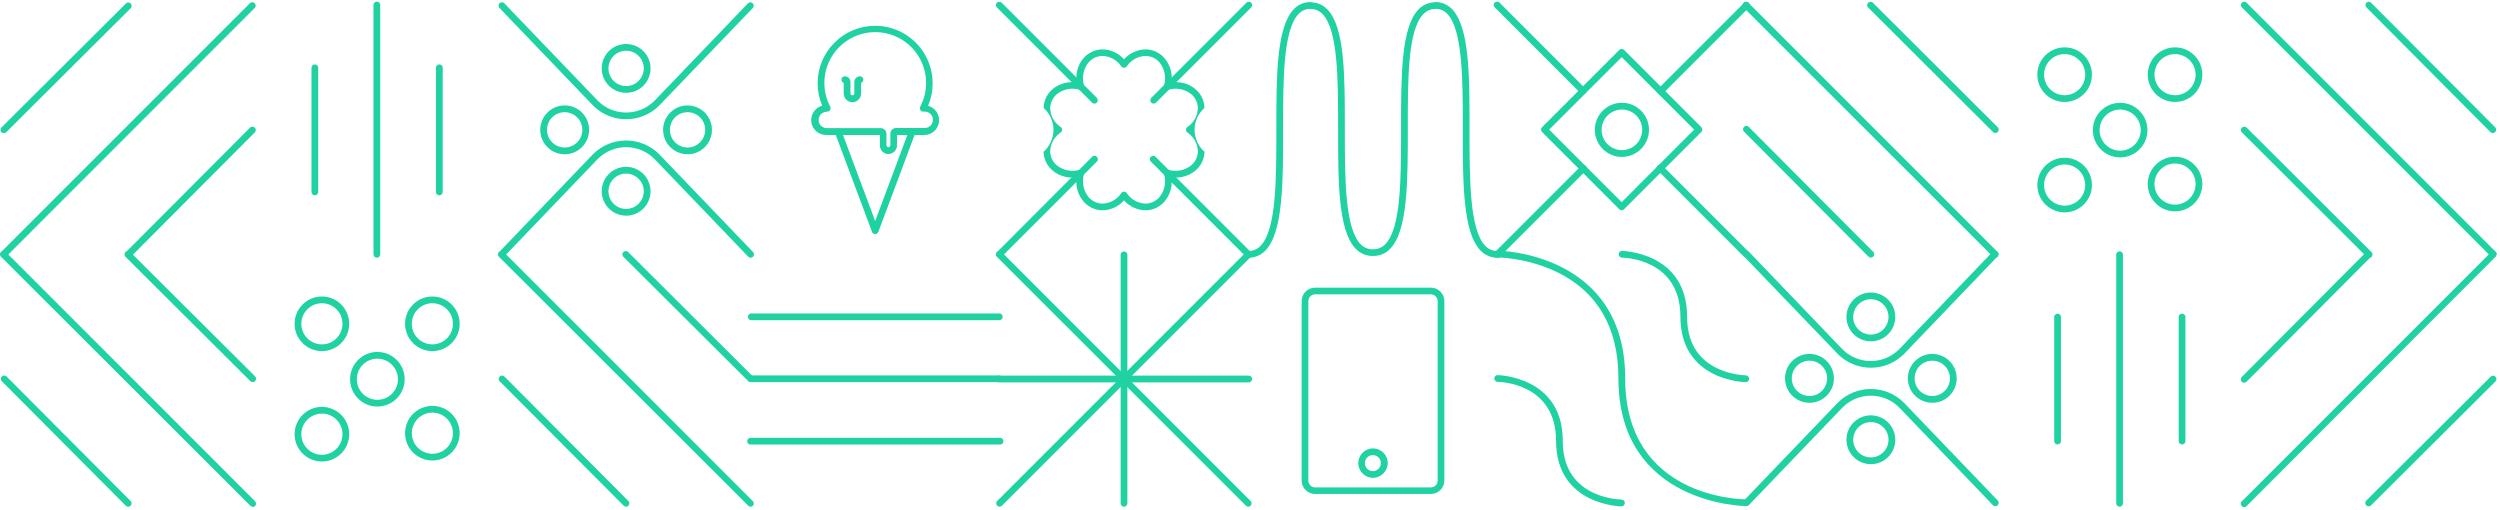 <?xml version="1.0" encoding="UTF-8"?>
<svg width="671px" height="137px" viewBox="0 0 671 137" version="1.1" xmlns="http://www.w3.org/2000/svg" xmlns:xlink="http://www.w3.org/1999/xlink">
    <!-- Generator: Sketch 50.2 (55047) - http://www.bohemiancoding.com/sketch -->
    <title>Group 4</title>
    <desc>Created with Sketch.</desc>
    <defs></defs>
    <g id="Page-1" stroke="none" stroke-width="1" fill="none" fill-rule="evenodd">
        <g id="splash_3.2_mobile-copy" transform="translate(-559, -4589)" fill="#20D2A2" fill-rule="nonzero">
            <g id="Group-4" transform="translate(559, 4589)">
                <g id="Group-3">
                    <path d="M234.9,62.82 C234.522,62.819 234.183,62.584 234.05,62.23 L224.11,35.65 C223.986,35.195 224.229,34.72 224.672,34.557 C225.114,34.393 225.608,34.594 225.81,35.02 L234.9,59.33 L243.99,35.02 C244.192,34.594 244.686,34.393 245.128,34.557 C245.571,34.72 245.814,35.195 245.69,35.65 L235.75,62.23 C235.617,62.584 235.278,62.819 234.9,62.82 Z" id="Shape"></path>
                    <path d="M238.45,41.37 C237.169,41.327 236.154,40.272 236.16,38.99 L236.16,36.23 L221.77,36.23 C219.755,36.256 218.036,34.78 217.756,32.785 C217.477,30.789 218.726,28.898 220.67,28.37 C219.869,26.471 219.454,24.431 219.45,22.37 C219.45,13.837 226.367,6.92 234.9,6.92 L235.1,6.92 C240.24,6.996 245.006,9.623 247.813,13.929 C250.621,18.235 251.104,23.656 249.1,28.39 C251.044,28.918 252.293,30.809 252.014,32.805 C251.734,34.8 250.015,36.276 248,36.25 L240.75,36.25 L240.75,39 C240.75,40.292 239.702,41.34 238.41,41.34 L238.45,41.37 Z M221.77,30 C220.615,30.078 219.718,31.038 219.718,32.195 C219.718,33.352 220.615,34.312 221.77,34.39 L236.4,34.39 C237.245,34.39 237.93,35.075 237.93,35.92 L237.93,38.92 C237.924,39.215 238.147,39.464 238.44,39.49 C238.58,39.493 238.714,39.439 238.814,39.341 C238.914,39.243 238.97,39.11 238.97,38.97 L238.97,35.88 C238.97,35.035 239.655,34.35 240.5,34.35 L248.05,34.35 C248.87,34.405 249.652,34 250.078,33.298 C250.505,32.596 250.505,31.714 250.078,31.012 C249.652,30.31 248.87,29.905 248.05,29.96 L247.79,29.96 C247.473,29.957 247.181,29.79 247.017,29.519 C246.854,29.248 246.844,28.911 246.99,28.63 C249.205,24.428 249.075,19.376 246.646,15.294 C244.217,11.212 239.84,8.688 235.09,8.63 L234.91,8.63 C230.13,8.629 225.698,11.13 223.228,15.222 C220.759,19.315 220.611,24.401 222.84,28.63 C222.986,28.911 222.976,29.248 222.813,29.519 C222.649,29.79 222.357,29.957 222.04,29.96 L221.77,30 Z" id="Shape"></path>
                    <path d="M228.74,27.44 C227.459,27.397 226.444,26.342 226.45,25.06 L226.45,22.25 C226.033,22.106 225.779,21.683 225.848,21.248 C225.917,20.812 226.289,20.488 226.73,20.48 C227.575,20.48 228.26,21.165 228.26,22.01 L228.26,25.01 C228.254,25.305 228.477,25.554 228.77,25.58 C228.91,25.583 229.044,25.529 229.144,25.431 C229.244,25.333 229.3,25.2 229.3,25.06 L229.3,22 C229.3,21.155 229.985,20.47 230.83,20.47 C231.271,20.478 231.643,20.802 231.712,21.238 C231.781,21.673 231.527,22.096 231.11,22.24 L231.11,25.09 C231.11,26.382 230.062,27.43 228.77,27.43 L228.74,27.44 Z" id="Shape"></path>
                    <path d="M0.05,68.26 C0.051,68.019 0.148,67.789 0.32,67.62 L67.14,0.8 C67.502,0.506 68.027,0.534 68.357,0.863 C68.686,1.193 68.714,1.718 68.42,2.08 L1.64,68.9 C1.38,69.157 0.991,69.234 0.653,69.094 C0.314,68.955 0.093,68.626 0.09,68.26 L0.05,68.26 Z" id="Shape"></path>
                    <path d="M0.13,34.84 C0.131,34.599 0.228,34.369 0.4,34.2 L33.86,0.87 C34.222,0.576 34.747,0.604 35.077,0.933 C35.406,1.263 35.434,1.788 35.14,2.15 L1.68,35.48 C1.42,35.737 1.031,35.814 0.693,35.674 C0.354,35.535 0.133,35.206 0.13,34.84 Z" id="Shape"></path>
                    <path d="M33.59,68.26 C33.588,68.021 33.682,67.79 33.85,67.62 L67.18,34.19 C67.542,33.896 68.067,33.924 68.397,34.253 C68.726,34.583 68.754,35.108 68.46,35.47 L35.14,68.9 C34.88,69.157 34.491,69.234 34.153,69.094 C33.814,68.955 33.593,68.626 33.59,68.26 Z" id="Shape"></path>
                    <path d="M67.82,136 C67.579,135.999 67.349,135.902 67.18,135.73 L0.36,69 C0.09,68.781 -0.032,68.427 0.047,68.088 C0.125,67.75 0.39,67.485 0.728,67.407 C1.067,67.328 1.421,67.45 1.64,67.72 L68.46,134.54 C68.717,134.8 68.794,135.189 68.654,135.527 C68.515,135.866 68.186,136.087 67.82,136.09 L67.82,136 Z" id="Shape"></path>
                    <path d="M34.4,136 C34.159,135.999 33.929,135.902 33.76,135.73 L0.43,102.27 C0.136,101.908 0.164,101.383 0.493,101.053 C0.823,100.724 1.348,100.696 1.71,100.99 L35.05,134.46 C35.307,134.72 35.384,135.109 35.244,135.447 C35.105,135.786 34.776,136.007 34.41,136.01 L34.4,136 Z" id="Shape"></path>
                    <path d="M67.82,102.55 C67.581,102.552 67.35,102.458 67.18,102.29 L33.76,69 C33.49,68.781 33.368,68.427 33.447,68.088 C33.525,67.75 33.79,67.485 34.128,67.407 C34.467,67.328 34.821,67.45 35.04,67.72 L68.46,101 C68.717,101.26 68.794,101.649 68.654,101.987 C68.515,102.326 68.186,102.547 67.82,102.55 Z" id="Shape"></path>
                    <path d="M201.46,136 C201.219,135.999 200.989,135.902 200.82,135.73 L134,69 C133.73,68.781 133.608,68.427 133.687,68.088 C133.765,67.75 134.03,67.485 134.368,67.407 C134.707,67.328 135.061,67.45 135.28,67.72 L202.05,134.49 C202.307,134.75 202.384,135.139 202.244,135.477 C202.105,135.816 201.776,136.037 201.41,136.04 L201.46,136 Z" id="Shape"></path>
                    <path d="M168.05,136 C167.809,135.999 167.579,135.902 167.41,135.73 L134.05,102.28 C133.756,101.918 133.784,101.393 134.113,101.063 C134.443,100.734 134.968,100.706 135.33,101 L168.66,134.46 C168.907,134.717 168.982,135.095 168.85,135.426 C168.719,135.758 168.406,135.982 168.05,136 Z" id="Shape"></path>
                    <path d="M201.46,102.55 C201.221,102.552 200.99,102.458 200.82,102.29 L167.39,69 C167.12,68.781 166.998,68.427 167.077,68.088 C167.155,67.75 167.42,67.485 167.758,67.407 C168.097,67.328 168.451,67.45 168.67,67.72 L202.05,101 C202.307,101.26 202.384,101.649 202.244,101.987 C202.105,102.326 201.776,102.547 201.41,102.55 L201.46,102.55 Z" id="Shape"></path>
                    <path d="M84.51,52.43 C84.007,52.43 83.6,52.023 83.6,51.52 L83.6,18.11 C83.649,17.647 84.039,17.295 84.505,17.295 C84.971,17.295 85.361,17.647 85.41,18.11 L85.41,51.52 C85.41,52.019 85.009,52.425 84.51,52.43 Z" id="Shape"></path>
                    <path d="M101.15,69.17 C100.647,69.17 100.24,68.763 100.24,68.26 L100.24,1.44 C100.204,1.094 100.368,0.757 100.663,0.573 C100.958,0.389 101.332,0.389 101.627,0.573 C101.922,0.757 102.086,1.094 102.05,1.44 L102.05,68.26 C102.05,68.759 101.649,69.165 101.15,69.17 Z" id="Shape"></path>
                    <path d="M117.92,52.43 C117.417,52.43 117.01,52.023 117.01,51.52 L117.01,18.11 C117.059,17.647 117.449,17.295 117.915,17.295 C118.381,17.295 118.771,17.647 118.82,18.11 L118.82,51.52 C118.82,52.019 118.419,52.425 117.92,52.43 Z" id="Shape"></path>
                    <path d="M301.69,136 C301.449,136 301.217,135.904 301.047,135.733 C300.876,135.563 300.78,135.331 300.78,135.09 L300.78,68.3 C300.829,67.837 301.219,67.485 301.685,67.485 C302.151,67.485 302.541,67.837 302.59,68.3 L302.59,135.09 C302.59,135.589 302.189,135.995 301.69,136 Z" id="Shape"></path>
                    <path d="M335.05,102.63 L268.29,102.63 C267.944,102.666 267.607,102.502 267.423,102.207 C267.239,101.912 267.239,101.538 267.423,101.243 C267.607,100.948 267.944,100.784 268.29,100.82 L335.05,100.82 C335.396,100.784 335.733,100.948 335.917,101.243 C336.101,101.538 336.101,101.912 335.917,102.207 C335.733,102.502 335.396,102.666 335.05,102.63 Z" id="Shape"></path>
                    <path d="M268.29,136 C267.924,135.997 267.595,135.776 267.456,135.437 C267.316,135.099 267.393,134.71 267.65,134.45 L334.44,67.66 C334.802,67.366 335.327,67.394 335.657,67.723 C335.986,68.053 336.014,68.578 335.72,68.94 L268.93,135.73 C268.761,135.902 268.531,135.999 268.29,136 Z" id="Shape"></path>
                    <path d="M335.05,136 C334.809,135.999 334.579,135.902 334.41,135.73 L267.64,69 C267.37,68.781 267.248,68.427 267.327,68.088 C267.405,67.75 267.67,67.485 268.008,67.407 C268.347,67.328 268.701,67.45 268.92,67.72 L335.74,134.54 C335.945,134.81 335.983,135.173 335.838,135.479 C335.693,135.786 335.389,135.987 335.05,136 Z" id="Shape"></path>
                    <path d="M670.05,68.31 C670.049,68.551 669.952,68.781 669.78,68.95 L603.05,135.77 C602.831,136.04 602.477,136.162 602.138,136.083 C601.8,136.005 601.535,135.74 601.457,135.402 C601.378,135.063 601.5,134.709 601.77,134.49 L668.59,67.67 C668.85,67.413 669.239,67.336 669.577,67.476 C669.916,67.615 670.137,67.944 670.14,68.31 L670.05,68.31 Z" id="Shape"></path>
                    <path d="M670.05,101.74 C670.049,101.981 669.952,102.211 669.78,102.38 L636.32,135.71 C635.958,136.004 635.433,135.976 635.103,135.647 C634.774,135.317 634.746,134.792 635.04,134.43 L668.5,101.1 C668.76,100.843 669.149,100.766 669.487,100.906 C669.826,101.045 670.047,101.374 670.05,101.74 Z" id="Shape"></path>
                    <path d="M636.6,68.31 C636.602,68.549 636.508,68.78 636.34,68.95 L603.05,102.38 C602.831,102.65 602.477,102.772 602.138,102.693 C601.8,102.615 601.535,102.35 601.457,102.012 C601.378,101.673 601.5,101.319 601.77,101.1 L635.05,67.67 C635.31,67.413 635.699,67.336 636.037,67.476 C636.376,67.615 636.597,67.944 636.6,68.31 Z" id="Shape"></path>
                    <path d="M468.6,135.83 C469.063,135.781 469.415,135.391 469.415,134.925 C469.415,134.459 469.063,134.069 468.6,134.02 C467.28,134.02 436.2,133.61 436.2,101.55 C436.2,67.66 402.2,67.27 401.85,67.27 C401.387,67.319 401.035,67.709 401.035,68.175 C401.035,68.641 401.387,69.031 401.85,69.08 C407.531,69.302 413.105,70.698 418.22,73.18 C428.95,78.56 434.38,88.1 434.38,101.55 C434.38,135.44 468.25,135.83 468.6,135.83 Z" id="Shape"></path>
                    <path d="M435.29,135.9 C435.753,135.851 436.105,135.461 436.105,134.995 C436.105,134.529 435.753,134.139 435.29,134.09 C432.515,133.977 429.792,133.296 427.29,132.09 C422.09,129.48 419.45,124.85 419.45,118.34 C419.45,100.99 402.07,100.68 401.89,100.68 C401.427,100.729 401.075,101.119 401.075,101.585 C401.075,102.051 401.427,102.441 401.89,102.49 C402.53,102.49 417.65,102.8 417.65,118.34 C417.65,135.7 435.17,135.93 435.34,135.93 L435.29,135.9 Z" id="Shape"></path>
                    <path d="M468.66,102.56 C469.123,102.511 469.475,102.121 469.475,101.655 C469.475,101.189 469.123,100.799 468.66,100.75 C465.885,100.637 463.162,99.956 460.66,98.75 C455.46,96.14 452.82,91.51 452.82,85 C452.82,67.65 435.44,67.34 435.27,67.34 C434.807,67.389 434.455,67.779 434.455,68.245 C434.455,68.711 434.807,69.101 435.27,69.15 C435.91,69.15 451.02,69.46 451.02,85 C451.02,102.36 468.54,102.59 468.71,102.59 L468.66,102.56 Z" id="Shape"></path>
                    <path d="M268.31,85.94 L201.56,85.94 C201.097,85.891 200.745,85.501 200.745,85.035 C200.745,84.569 201.097,84.179 201.56,84.13 L268.31,84.13 C268.773,84.179 269.125,84.569 269.125,85.035 C269.125,85.501 268.773,85.891 268.31,85.94 Z" id="Shape"></path>
                    <path d="M268.24,102.56 L201.49,102.56 C201.027,102.511 200.675,102.121 200.675,101.655 C200.675,101.189 201.027,100.799 201.49,100.75 L268.24,100.75 C268.703,100.799 269.055,101.189 269.055,101.655 C269.055,102.121 268.703,102.511 268.24,102.56 Z" id="Shape"></path>
                    <path d="M268.31,119.32 L201.56,119.32 C201.214,119.356 200.877,119.192 200.693,118.897 C200.509,118.602 200.509,118.228 200.693,117.933 C200.877,117.638 201.214,117.474 201.56,117.51 L268.31,117.51 C268.656,117.474 268.993,117.638 269.177,117.933 C269.361,118.228 269.361,118.602 269.177,118.897 C268.993,119.192 268.656,119.356 268.31,119.32 Z" id="Shape"></path>
                    <path d="M552.26,119.3 C551.757,119.3 551.35,118.893 551.35,118.39 L551.35,85 C551.399,84.537 551.789,84.185 552.255,84.185 C552.721,84.185 553.111,84.537 553.16,85 L553.16,118.41 C553.149,118.901 552.751,119.295 552.26,119.3 Z" id="Shape"></path>
                    <path d="M568.9,136 C568.397,136 567.99,135.593 567.99,135.09 L567.99,68.27 C568.039,67.807 568.429,67.455 568.895,67.455 C569.361,67.455 569.751,67.807 569.8,68.27 L569.8,135.09 C569.8,135.589 569.399,135.995 568.9,136 Z" id="Shape"></path>
                    <path d="M585.67,119.3 C585.167,119.3 584.76,118.893 584.76,118.39 L584.76,85 C584.809,84.537 585.199,84.185 585.665,84.185 C586.131,84.185 586.521,84.537 586.57,85 L586.57,118.41 C586.559,118.901 586.161,119.295 585.67,119.3 Z" id="Shape"></path>
                    <path d="M401.92,69.17 C400.23,69.191 398.605,68.515 397.43,67.3 C392.6,62.46 392.61,49 392.62,34.75 C392.62,21.56 392.62,7.92 388.39,3.66 C387.641,2.878 386.621,2.413 385.54,2.36 C385.445,2.399 385.343,2.419 385.24,2.42 C384.045,2.398 382.896,2.877 382.07,3.74 C377.83,7.98 377.84,21.49 377.86,34.56 C377.86,48.68 377.86,62.01 373.07,66.83 C371.89,68.044 370.263,68.721 368.57,68.7 L368.44,68.7 C366.747,68.721 365.12,68.044 363.94,66.83 C359.12,62.01 359.14,48.67 359.15,34.56 C359.15,21.5 359.15,7.99 354.94,3.74 C354.114,2.877 352.965,2.398 351.77,2.42 C351.661,2.42 351.552,2.399 351.45,2.36 C350.376,2.419 349.364,2.883 348.62,3.66 C344.36,7.92 344.38,21.56 344.39,34.75 C344.39,49 344.39,62.46 339.58,67.3 C338.405,68.515 336.78,69.191 335.09,69.17 C334.744,69.206 334.407,69.042 334.223,68.747 C334.039,68.452 334.039,68.078 334.223,67.783 C334.407,67.488 334.744,67.324 335.09,67.36 C336.295,67.381 337.455,66.899 338.29,66.03 C342.59,61.72 342.58,48.03 342.57,34.76 C342.57,20.58 342.57,7.18 347.33,2.39 C348.491,1.193 350.093,0.528 351.76,0.55 C351.888,0.55 352.014,0.578 352.13,0.63 C353.675,0.701 355.134,1.359 356.21,2.47 C360.98,7.25 360.97,20.47 360.95,34.57 C360.95,47.7 360.95,61.27 365.21,65.57 C366.049,66.446 367.217,66.932 368.43,66.91 L368.56,66.91 C369.773,66.932 370.941,66.446 371.78,65.57 C376.07,61.28 376.05,47.71 376.04,34.57 C376.04,20.52 376.04,7.25 380.78,2.47 C381.863,1.352 383.335,0.694 384.89,0.63 C384.996,0.579 385.112,0.551 385.23,0.55 C386.897,0.529 388.499,1.194 389.66,2.39 C394.45,7.18 394.44,20.58 394.42,34.76 C394.42,48.01 394.42,61.76 398.7,66.03 C399.535,66.899 400.695,67.381 401.9,67.36 C402.246,67.324 402.583,67.488 402.767,67.783 C402.951,68.078 402.951,68.452 402.767,68.747 C402.583,69.042 402.246,69.206 401.9,69.17 L401.92,69.17 Z" id="Shape"></path>
                    <path d="M184.54,41.41 C181.886,41.414 179.491,39.818 178.472,37.367 C177.454,34.916 178.012,32.093 179.888,30.215 C181.763,28.337 184.586,27.774 187.038,28.788 C189.491,29.803 191.09,32.196 191.09,34.85 C191.09,38.469 188.159,41.404 184.54,41.41 Z M184.54,30.11 C181.922,30.11 179.8,32.232 179.8,34.85 C179.8,37.468 181.922,39.59 184.54,39.59 C187.158,39.59 189.28,37.468 189.28,34.85 C189.274,32.234 187.156,30.116 184.54,30.11 Z" id="Shape"></path>
                    <path d="M151.56,41.41 C147.937,41.41 145,38.473 145,34.85 C145,31.227 147.937,28.29 151.56,28.29 C155.183,28.29 158.12,31.227 158.12,34.85 C158.12,36.59 157.429,38.258 156.199,39.489 C154.968,40.719 153.3,41.41 151.56,41.41 Z M151.56,30.11 C148.942,30.11 146.82,32.232 146.82,34.85 C146.82,37.468 148.942,39.59 151.56,39.59 C154.178,39.59 156.3,37.468 156.3,34.85 C156.294,32.234 154.176,30.116 151.56,30.11 Z" id="Shape"></path>
                    <path d="M168.05,57.89 C165.397,57.89 163.005,56.292 161.989,53.84 C160.974,51.389 161.535,48.568 163.411,46.691 C165.288,44.815 168.109,44.254 170.56,45.269 C173.012,46.285 174.61,48.677 174.61,51.33 C174.61,53.07 173.919,54.738 172.689,55.969 C171.458,57.199 169.79,57.89 168.05,57.89 Z M168.05,46.59 C165.432,46.59 163.31,48.712 163.31,51.33 C163.31,53.948 165.432,56.07 168.05,56.07 C170.668,56.07 172.79,53.948 172.79,51.33 C172.779,48.718 170.662,46.605 168.05,46.6 L168.05,46.59 Z" id="Shape"></path>
                    <path d="M168.05,24.92 C165.397,24.92 163.005,23.322 161.989,20.87 C160.974,18.419 161.535,15.598 163.411,13.721 C165.288,11.845 168.109,11.284 170.56,12.299 C173.012,13.315 174.61,15.707 174.61,18.36 C174.61,20.1 173.919,21.768 172.689,22.999 C171.458,24.229 169.79,24.92 168.05,24.92 Z M168.05,13.62 C165.432,13.62 163.31,15.742 163.31,18.36 C163.31,20.978 165.432,23.1 168.05,23.1 C170.668,23.1 172.79,20.978 172.79,18.36 C172.784,15.744 170.666,13.626 168.05,13.62 Z" id="Shape"></path>
                    <path d="M201.46,69.17 C201.214,69.169 200.979,69.068 200.81,68.89 L175.63,42.64 C171.441,38.459 164.659,38.459 160.47,42.64 L135.3,68.88 C134.945,69.184 134.418,69.169 134.08,68.847 C133.742,68.524 133.703,67.999 133.99,67.63 L159.17,41.38 C164.074,36.483 172.016,36.483 176.92,41.38 L202.12,67.65 C202.365,67.913 202.432,68.295 202.292,68.626 C202.151,68.957 201.829,69.174 201.47,69.18 L201.46,69.17 Z" id="Shape"></path>
                    <path d="M168.05,32 C164.727,32.007 161.539,30.69 159.19,28.34 L133.99,2.07 C133.703,1.701 133.742,1.176 134.08,0.853 C134.418,0.531 134.945,0.516 135.3,0.82 L160.48,27.07 C164.671,31.245 171.449,31.245 175.64,27.07 L200.81,0.83 C201.165,0.526 201.692,0.541 202.03,0.863 C202.368,1.186 202.407,1.711 202.12,2.08 L176.94,28.33 C174.583,30.687 171.384,32.008 168.05,32 Z" id="Shape"></path>
                    <path d="M101.29,109.12 C97.242,109.12 93.96,105.838 93.96,101.79 C93.96,97.742 97.242,94.46 101.29,94.46 C105.338,94.46 108.62,97.742 108.62,101.79 C108.614,105.836 105.336,109.114 101.29,109.12 Z M101.29,96.27 C98.241,96.27 95.77,98.741 95.77,101.79 C95.77,104.839 98.241,107.31 101.29,107.31 C104.339,107.31 106.81,104.839 106.81,101.79 C106.804,98.744 104.336,96.276 101.29,96.27 Z" id="Shape"></path>
                    <path d="M86.4,123.87 C82.352,123.87 79.07,120.588 79.07,116.54 C79.07,112.492 82.352,109.21 86.4,109.21 C90.448,109.21 93.73,112.492 93.73,116.54 C93.724,120.586 90.446,123.864 86.4,123.87 Z M86.4,111.02 C83.351,111.02 80.88,113.491 80.88,116.54 C80.88,119.589 83.351,122.06 86.4,122.06 C89.449,122.06 91.92,119.589 91.92,116.54 C91.925,115.073 91.346,113.663 90.31,112.624 C89.275,111.584 87.867,111 86.4,111 L86.4,111.02 Z" id="Shape"></path>
                    <path d="M116.05,94.24 C112.002,94.24 108.72,90.958 108.72,86.91 C108.72,82.862 112.002,79.58 116.05,79.58 C120.098,79.58 123.38,82.862 123.38,86.91 C123.374,90.956 120.096,94.234 116.05,94.24 Z M116.05,81.39 C113.001,81.39 110.53,83.861 110.53,86.91 C110.53,89.959 113.001,92.43 116.05,92.43 C119.099,92.43 121.57,89.959 121.57,86.91 C121.57,85.446 120.988,84.042 119.953,83.007 C118.918,81.972 117.514,81.39 116.05,81.39 Z" id="Shape"></path>
                    <path d="M86.4,94.24 C82.352,94.24 79.07,90.958 79.07,86.91 C79.07,82.862 82.352,79.58 86.4,79.58 C90.448,79.58 93.73,82.862 93.73,86.91 C93.724,90.956 90.446,94.234 86.4,94.24 Z M86.4,81.39 C83.351,81.39 80.88,83.861 80.88,86.91 C80.88,89.959 83.351,92.43 86.4,92.43 C89.449,92.43 91.92,89.959 91.92,86.91 C91.92,83.861 89.449,81.39 86.4,81.39 Z" id="Shape"></path>
                    <path d="M116.05,123.6 C112.002,123.6 108.72,120.318 108.72,116.27 C108.72,112.222 112.002,108.94 116.05,108.94 C120.098,108.94 123.38,112.222 123.38,116.27 C123.374,120.316 120.096,123.594 116.05,123.6 Z M116.05,110.75 C113.001,110.75 110.53,113.221 110.53,116.27 C110.53,119.319 113.001,121.79 116.05,121.79 C119.099,121.79 121.57,119.319 121.57,116.27 C121.57,114.806 120.988,113.402 119.953,112.367 C118.918,111.332 117.514,110.75 116.05,110.75 Z" id="Shape"></path>
                    <path d="M535.55,69.17 C535.309,69.169 535.079,69.072 534.91,68.9 L468.05,2.08 C467.78,1.861 467.658,1.507 467.737,1.168 C467.815,0.83 468.08,0.565 468.418,0.487 C468.757,0.408 469.111,0.53 469.33,0.8 L536.15,67.62 C536.407,67.88 536.484,68.269 536.344,68.607 C536.205,68.946 535.876,69.167 535.51,69.17 L535.55,69.17 Z" id="Shape"></path>
                    <path d="M502.13,69.14 C501.889,69.139 501.659,69.042 501.49,68.87 L468.16,35.41 C467.89,35.191 467.768,34.837 467.847,34.498 C467.925,34.16 468.19,33.895 468.528,33.817 C468.867,33.738 469.221,33.86 469.44,34.13 L502.77,67.59 C503.027,67.85 503.104,68.239 502.964,68.577 C502.825,68.916 502.496,69.137 502.13,69.14 Z" id="Shape"></path>
                    <path d="M535.55,35.68 C535.311,35.682 535.08,35.588 534.91,35.42 L501.48,2.09 C501.21,1.871 501.088,1.517 501.167,1.178 C501.245,0.84 501.51,0.575 501.848,0.497 C502.187,0.418 502.541,0.54 502.76,0.81 L536.19,34.14 C536.447,34.4 536.524,34.789 536.384,35.127 C536.245,35.466 535.916,35.687 535.55,35.69 L535.55,35.68 Z" id="Shape"></path>
                    <path d="M435.32,42.12 C431.305,42.12 428.05,38.865 428.05,34.85 C428.05,30.835 431.305,27.58 435.32,27.58 C439.335,27.58 442.59,30.835 442.59,34.85 C442.584,38.863 439.333,42.114 435.32,42.12 Z M435.32,29.4 C433.116,29.4 431.128,30.728 430.285,32.764 C429.441,34.801 429.908,37.145 431.466,38.704 C433.025,40.262 435.369,40.729 437.406,39.885 C439.442,39.042 440.77,37.054 440.77,34.85 C440.764,31.842 438.328,29.406 435.32,29.4 Z" id="Shape"></path>
                    <path d="M435.26,56.43 C435.019,56.428 434.789,56.331 434.62,56.16 L413.88,35.42 C413.529,35.065 413.529,34.495 413.88,34.14 L434.62,13.4 C434.975,13.049 435.545,13.049 435.9,13.4 L456.64,34.14 C456.991,34.495 456.991,35.065 456.64,35.42 L435.9,56.16 C435.731,56.331 435.501,56.428 435.26,56.43 Z M415.8,34.79 L435.26,54.25 L454.71,34.79 L435.26,15.34 L415.8,34.79 Z" id="Shape"></path>
                    <path d="M401.92,69.17 C401.554,69.167 401.225,68.946 401.086,68.607 C400.946,68.269 401.023,67.88 401.28,67.62 L424.28,44.62 C424.499,44.35 424.853,44.228 425.192,44.307 C425.53,44.385 425.795,44.65 425.873,44.988 C425.952,45.327 425.83,45.681 425.56,45.9 L402.56,68.9 C402.391,69.072 402.161,69.169 401.92,69.17 Z" id="Shape"></path>
                    <path d="M424.89,25.32 C424.649,25.319 424.419,25.222 424.25,25.05 L401.25,2.05 C400.98,1.831 400.858,1.477 400.937,1.138 C401.015,0.8 401.28,0.535 401.618,0.457 C401.957,0.378 402.311,0.5 402.53,0.77 L425.53,23.77 C425.787,24.03 425.864,24.419 425.724,24.757 C425.585,25.096 425.256,25.317 424.89,25.32 Z" id="Shape"></path>
                    <path d="M445.69,25.39 C445.324,25.387 444.995,25.166 444.856,24.827 C444.716,24.489 444.793,24.1 445.05,23.84 L468.05,0.84 C468.269,0.57 468.623,0.448 468.962,0.527 C469.3,0.605 469.565,0.87 469.643,1.208 C469.722,1.547 469.6,1.901 469.33,2.12 L446.33,25.12 C446.161,25.292 445.931,25.389 445.69,25.39 Z" id="Shape"></path>
                    <path d="M468.73,69.17 C468.489,69.169 468.259,69.072 468.09,68.9 L444.98,45.79 C444.71,45.571 444.588,45.217 444.667,44.878 C444.745,44.54 445.01,44.275 445.348,44.197 C445.687,44.118 446.041,44.24 446.26,44.51 L469.37,67.62 C469.627,67.88 469.704,68.269 469.564,68.607 C469.425,68.946 469.096,69.167 468.73,69.17 Z" id="Shape"></path>
                    <path d="M569.05,42.25 C565.002,42.25 561.72,38.968 561.72,34.92 C561.72,30.872 565.002,27.59 569.05,27.59 C573.098,27.59 576.38,30.872 576.38,34.92 C576.374,38.966 573.096,42.244 569.05,42.25 Z M569.05,29.4 C566.001,29.4 563.53,31.871 563.53,34.92 C563.53,37.969 566.001,40.44 569.05,40.44 C572.099,40.44 574.57,37.969 574.57,34.92 C574.57,33.456 573.988,32.052 572.953,31.017 C571.918,29.982 570.514,29.4 569.05,29.4 Z" id="Shape"></path>
                    <path d="M554.15,57 C550.102,57 546.82,53.718 546.82,49.67 C546.82,45.622 550.102,42.34 554.15,42.34 C558.198,42.34 561.48,45.622 561.48,49.67 C561.474,53.716 558.196,56.994 554.15,57 Z M554.15,44.15 C551.101,44.15 548.63,46.621 548.63,49.67 C548.63,52.719 551.101,55.19 554.15,55.19 C557.199,55.19 559.67,52.719 559.67,49.67 C559.664,46.624 557.196,44.156 554.15,44.15 Z" id="Shape"></path>
                    <path d="M583.78,27.37 C579.732,27.37 576.45,24.088 576.45,20.04 C576.45,15.992 579.732,12.71 583.78,12.71 C587.828,12.71 591.11,15.992 591.11,20.04 C591.104,24.086 587.826,27.364 583.78,27.37 Z M583.78,14.52 C580.731,14.52 578.26,16.991 578.26,20.04 C578.26,23.089 580.731,25.56 583.78,25.56 C586.829,25.56 589.3,23.089 589.3,20.04 C589.3,18.576 588.718,17.172 587.683,16.137 C586.648,15.102 585.244,14.52 583.78,14.52 Z" id="Shape"></path>
                    <path d="M554.15,27.37 C550.102,27.37 546.82,24.088 546.82,20.04 C546.82,15.992 550.102,12.71 554.15,12.71 C558.198,12.71 561.48,15.992 561.48,20.04 C561.474,24.086 558.196,27.364 554.15,27.37 Z M554.15,14.52 C551.101,14.52 548.63,16.991 548.63,20.04 C548.63,23.089 551.101,25.56 554.15,25.56 C557.199,25.56 559.67,23.089 559.67,20.04 C559.664,16.994 557.196,14.526 554.15,14.52 Z" id="Shape"></path>
                    <path d="M583.78,56.73 C579.732,56.73 576.45,53.448 576.45,49.4 C576.45,45.352 579.732,42.07 583.78,42.07 C587.828,42.07 591.11,45.352 591.11,49.4 C591.104,53.446 587.826,56.724 583.78,56.73 Z M583.78,43.88 C580.731,43.88 578.26,46.351 578.26,49.4 C578.26,52.449 580.731,54.92 583.78,54.92 C586.829,54.92 589.3,52.449 589.3,49.4 C589.3,47.936 588.718,46.532 587.683,45.497 C586.648,44.462 585.244,43.88 583.78,43.88 Z" id="Shape"></path>
                    <path d="M307.58,56.45 C305.328,56.439 303.187,55.472 301.69,53.79 C300.193,55.472 298.052,56.439 295.8,56.45 C293.725,56.397 291.788,55.399 290.54,53.74 C289.209,51.978 288.643,49.754 288.97,47.57 C286.786,47.897 284.562,47.331 282.8,46 C281.141,44.752 280.143,42.815 280.09,40.74 C281.781,39.25 282.751,37.104 282.751,34.85 C282.751,32.596 281.781,30.45 280.09,28.96 C280.143,26.885 281.141,24.948 282.8,23.7 C284.561,22.366 286.786,21.8 288.97,22.13 C288.643,19.946 289.209,17.722 290.54,15.96 C291.788,14.301 293.725,13.303 295.8,13.25 C298.052,13.261 300.193,14.228 301.69,15.91 C303.187,14.228 305.328,13.261 307.58,13.25 C309.655,13.303 311.592,14.301 312.84,15.96 C314.171,17.722 314.737,19.946 314.41,22.13 C316.594,21.8 318.819,22.366 320.58,23.7 C322.239,24.948 323.237,26.885 323.29,28.96 C321.599,30.45 320.629,32.596 320.629,34.85 C320.629,37.104 321.599,39.25 323.29,40.74 C323.237,42.815 322.239,44.752 320.58,46 C318.818,47.331 316.594,47.897 314.41,47.57 C314.737,49.754 314.171,51.978 312.84,53.74 C311.592,55.399 309.655,56.397 307.58,56.45 Z M301.69,51.45 C301.986,51.451 302.262,51.596 302.43,51.84 C303.577,53.57 305.504,54.622 307.58,54.65 C309.094,54.598 310.502,53.862 311.41,52.65 C312.669,50.919 313.04,48.696 312.41,46.65 C312.335,46.341 312.426,46.015 312.651,45.791 C312.875,45.566 313.201,45.475 313.51,45.55 C315.556,46.178 317.778,45.808 319.51,44.55 C320.722,43.642 321.458,42.234 321.51,40.72 C321.48,38.645 320.429,36.718 318.7,35.57 C318.457,35.402 318.312,35.125 318.312,34.83 C318.312,34.535 318.457,34.258 318.7,34.09 C320.429,32.942 321.48,31.015 321.51,28.94 C321.458,27.426 320.722,26.018 319.51,25.11 C317.778,23.852 315.556,23.482 313.51,24.11 C313.201,24.185 312.875,24.094 312.651,23.869 C312.426,23.645 312.335,23.319 312.41,23.01 C313.04,20.964 312.669,18.741 311.41,17.01 C310.502,15.798 309.094,15.062 307.58,15.01 C305.504,15.038 303.577,16.09 302.43,17.82 C302.252,18.047 301.979,18.18 301.69,18.18 C301.401,18.18 301.128,18.047 300.95,17.82 C299.802,16.091 297.875,15.04 295.8,15.01 C294.286,15.062 292.878,15.798 291.97,17.01 C290.711,18.741 290.34,20.964 290.97,23.01 C291.045,23.319 290.954,23.645 290.729,23.869 C290.505,24.094 290.179,24.185 289.87,24.11 C287.824,23.482 285.602,23.852 283.87,25.11 C282.658,26.018 281.922,27.426 281.87,28.94 C281.9,31.015 282.951,32.942 284.68,34.09 C284.923,34.258 285.068,34.535 285.068,34.83 C285.068,35.125 284.923,35.402 284.68,35.57 C282.951,36.718 281.9,38.645 281.87,40.72 C281.922,42.234 282.658,43.642 283.87,44.55 C285.601,45.809 287.824,46.18 289.87,45.55 C290.179,45.475 290.505,45.566 290.729,45.791 C290.954,46.015 291.045,46.341 290.97,46.65 C290.34,48.696 290.711,50.919 291.97,52.65 C292.878,53.862 294.286,54.598 295.8,54.65 C297.875,54.62 299.802,53.569 300.95,51.84 C301.115,51.593 301.392,51.443 301.69,51.44 L301.69,51.45 Z" id="Shape"></path>
                    <path d="M293.74,27.81 C293.499,27.809 293.269,27.712 293.1,27.54 L267.64,2.08 C267.37,1.861 267.248,1.507 267.327,1.168 C267.405,0.83 267.67,0.565 268.008,0.487 C268.347,0.408 268.701,0.53 268.92,0.8 L294.38,26.26 C294.637,26.52 294.714,26.909 294.574,27.247 C294.435,27.586 294.106,27.807 293.74,27.81 Z" id="Shape"></path>
                    <path d="M335.05,69.17 C334.809,69.169 334.579,69.072 334.41,68.9 L308.95,43.44 C308.68,43.221 308.558,42.867 308.637,42.528 C308.715,42.19 308.98,41.925 309.318,41.847 C309.657,41.768 310.011,41.89 310.23,42.16 L335.69,67.62 C335.947,67.88 336.024,68.269 335.884,68.607 C335.745,68.946 335.416,69.167 335.05,69.17 Z" id="Shape"></path>
                    <path d="M309.64,27.81 C309.274,27.807 308.945,27.586 308.806,27.247 C308.666,26.909 308.743,26.52 309,26.26 L334.46,0.8 C334.679,0.53 335.033,0.408 335.372,0.487 C335.71,0.565 335.975,0.83 336.053,1.168 C336.132,1.507 336.01,1.861 335.74,2.08 L310.28,27.54 C310.111,27.712 309.881,27.809 309.64,27.81 Z" id="Shape"></path>
                    <path d="M268.28,69.17 C267.914,69.167 267.585,68.946 267.446,68.607 C267.306,68.269 267.383,67.88 267.64,67.62 L293.05,42.16 C293.269,41.89 293.623,41.768 293.962,41.847 C294.3,41.925 294.565,42.19 294.643,42.528 C294.722,42.867 294.6,43.221 294.33,43.44 L268.87,68.9 C268.714,69.06 268.503,69.156 268.28,69.17 Z" id="Shape"></path>
                </g>
                <path d="M384.05,132.58 L352.98,132.58 C350.981,132.58 349.36,130.959 349.36,128.96 L349.36,80.83 C349.36,78.831 350.981,77.21 352.98,77.21 L384.05,77.21 C386.049,77.21 387.67,78.831 387.67,80.83 L387.67,129 C387.648,130.984 386.034,132.58 384.05,132.58 Z M352.98,79 C351.977,79.005 351.165,79.817 351.16,80.82 L351.16,129 C351.165,130.003 351.977,130.815 352.98,130.82 L384.05,130.82 C385.053,130.815 385.865,130.003 385.87,129 L385.87,80.87 C385.881,80.379 385.694,79.905 385.352,79.554 C385.01,79.202 384.541,79.003 384.05,79 L352.98,79 Z" id="Shape"></path>
                <path d="M368.47,128.25 C366.295,128.222 364.552,126.442 364.57,124.267 C364.588,122.092 366.361,120.341 368.536,120.35 C370.711,120.359 372.47,122.125 372.47,124.3 C372.443,126.49 370.66,128.25 368.47,128.25 Z M368.47,122.15 C367.284,122.156 366.326,123.121 366.33,124.307 C366.334,125.493 367.297,126.452 368.483,126.45 C369.669,126.448 370.63,125.486 370.63,124.3 C370.624,123.111 369.659,122.15 368.47,122.15 Z" id="Shape"></path>
                <path d="M602.37,0.47 C602.611,0.471 602.841,0.568 603.01,0.74 L669.83,67.56 C670.124,67.922 670.096,68.447 669.767,68.777 C669.437,69.106 668.912,69.134 668.55,68.84 L601.73,2 C601.473,1.74 601.396,1.351 601.536,1.013 C601.675,0.674 602.004,0.453 602.37,0.45 L602.37,0.47 Z" id="Shape"></path>
                <path d="M635.8,0.5 C636.041,0.501 636.271,0.598 636.44,0.77 L669.77,34.23 C670.064,34.592 670.036,35.117 669.707,35.447 C669.377,35.776 668.852,35.804 668.49,35.51 L635.16,2 C634.903,1.74 634.826,1.351 634.966,1.013 C635.105,0.674 635.434,0.453 635.8,0.45 L635.8,0.5 Z" id="Shape"></path>
                <path d="M602.37,34 C602.609,33.998 602.84,34.092 603.01,34.26 L636.44,67.59 C636.71,67.809 636.832,68.163 636.753,68.502 C636.675,68.84 636.41,69.105 636.072,69.183 C635.733,69.262 635.379,69.14 635.16,68.87 L601.73,35.54 C601.473,35.28 601.396,34.891 601.536,34.553 C601.675,34.214 602.004,33.993 602.37,33.99 L602.37,34 Z" id="Shape"></path>
                <path d="M518.63,108.11 C515.976,108.114 513.581,106.518 512.562,104.067 C511.544,101.616 512.102,98.793 513.978,96.915 C515.853,95.037 518.676,94.474 521.128,95.488 C523.581,96.503 525.18,98.896 525.18,101.55 C525.18,105.169 522.249,108.104 518.63,108.11 Z M518.63,96.81 C516.012,96.81 513.89,98.932 513.89,101.55 C513.89,104.168 516.012,106.29 518.63,106.29 C521.248,106.29 523.37,104.168 523.37,101.55 C523.364,98.934 521.246,96.816 518.63,96.81 Z" id="Shape"></path>
                <path d="M485.66,108.11 C482.037,108.11 479.1,105.173 479.1,101.55 C479.1,97.927 482.037,94.99 485.66,94.99 C489.283,94.99 492.22,97.927 492.22,101.55 C492.22,105.173 489.283,108.11 485.66,108.11 Z M485.66,96.81 C483.042,96.81 480.92,98.932 480.92,101.55 C480.92,104.168 483.042,106.29 485.66,106.29 C488.278,106.29 490.4,104.168 490.4,101.55 C490.394,98.934 488.276,96.816 485.66,96.81 Z" id="Shape"></path>
                <path d="M502.14,124.59 C499.487,124.59 497.095,122.992 496.079,120.54 C495.064,118.089 495.625,115.268 497.501,113.391 C499.378,111.515 502.199,110.954 504.65,111.969 C507.102,112.985 508.7,115.377 508.7,118.03 C508.7,119.77 508.009,121.438 506.779,122.669 C505.548,123.899 503.88,124.59 502.14,124.59 Z M502.14,113.29 C500.223,113.29 498.494,114.445 497.761,116.216 C497.027,117.987 497.433,120.026 498.788,121.382 C500.144,122.737 502.183,123.143 503.954,122.409 C505.725,121.676 506.88,119.947 506.88,118.03 C506.874,115.414 504.756,113.296 502.14,113.29 Z" id="Shape"></path>
                <path d="M502.14,91.62 C499.487,91.62 497.095,90.022 496.079,87.57 C495.064,85.119 495.625,82.298 497.501,80.421 C499.378,78.545 502.199,77.984 504.65,78.999 C507.102,80.015 508.7,82.407 508.7,85.06 C508.7,86.8 508.009,88.468 506.779,89.699 C505.548,90.929 503.88,91.62 502.14,91.62 Z M502.14,80.32 C499.522,80.32 497.4,82.442 497.4,85.06 C497.4,87.678 499.522,89.8 502.14,89.8 C504.758,89.8 506.88,87.678 506.88,85.06 C506.874,82.444 504.756,80.326 502.14,80.32 Z" id="Shape"></path>
                <path d="M535.55,135.87 C535.304,135.869 535.069,135.768 534.9,135.59 L509.72,109.34 C505.531,105.159 498.749,105.159 494.56,109.34 L469.39,135.58 C469.035,135.884 468.508,135.869 468.17,135.547 C467.832,135.224 467.793,134.699 468.08,134.33 L493.26,108.08 C498.164,103.183 506.106,103.183 511.01,108.08 L536.21,134.35 C536.455,134.613 536.522,134.995 536.382,135.326 C536.241,135.657 535.919,135.874 535.56,135.88 L535.55,135.87 Z" id="Shape"></path>
                <path d="M502.14,98.7 C498.817,98.707 495.629,97.39 493.28,95.04 L468.05,68.77 C467.763,68.401 467.802,67.876 468.14,67.553 C468.478,67.231 469.005,67.216 469.36,67.52 L494.54,93.77 C498.731,97.945 505.509,97.945 509.7,93.77 L534.87,67.53 C535.225,67.226 535.752,67.241 536.09,67.563 C536.428,67.886 536.467,68.411 536.18,68.78 L511.05,95 C508.693,97.373 505.485,98.705 502.14,98.7 Z" id="Shape"></path>
            </g>
        </g>
    </g>
</svg>